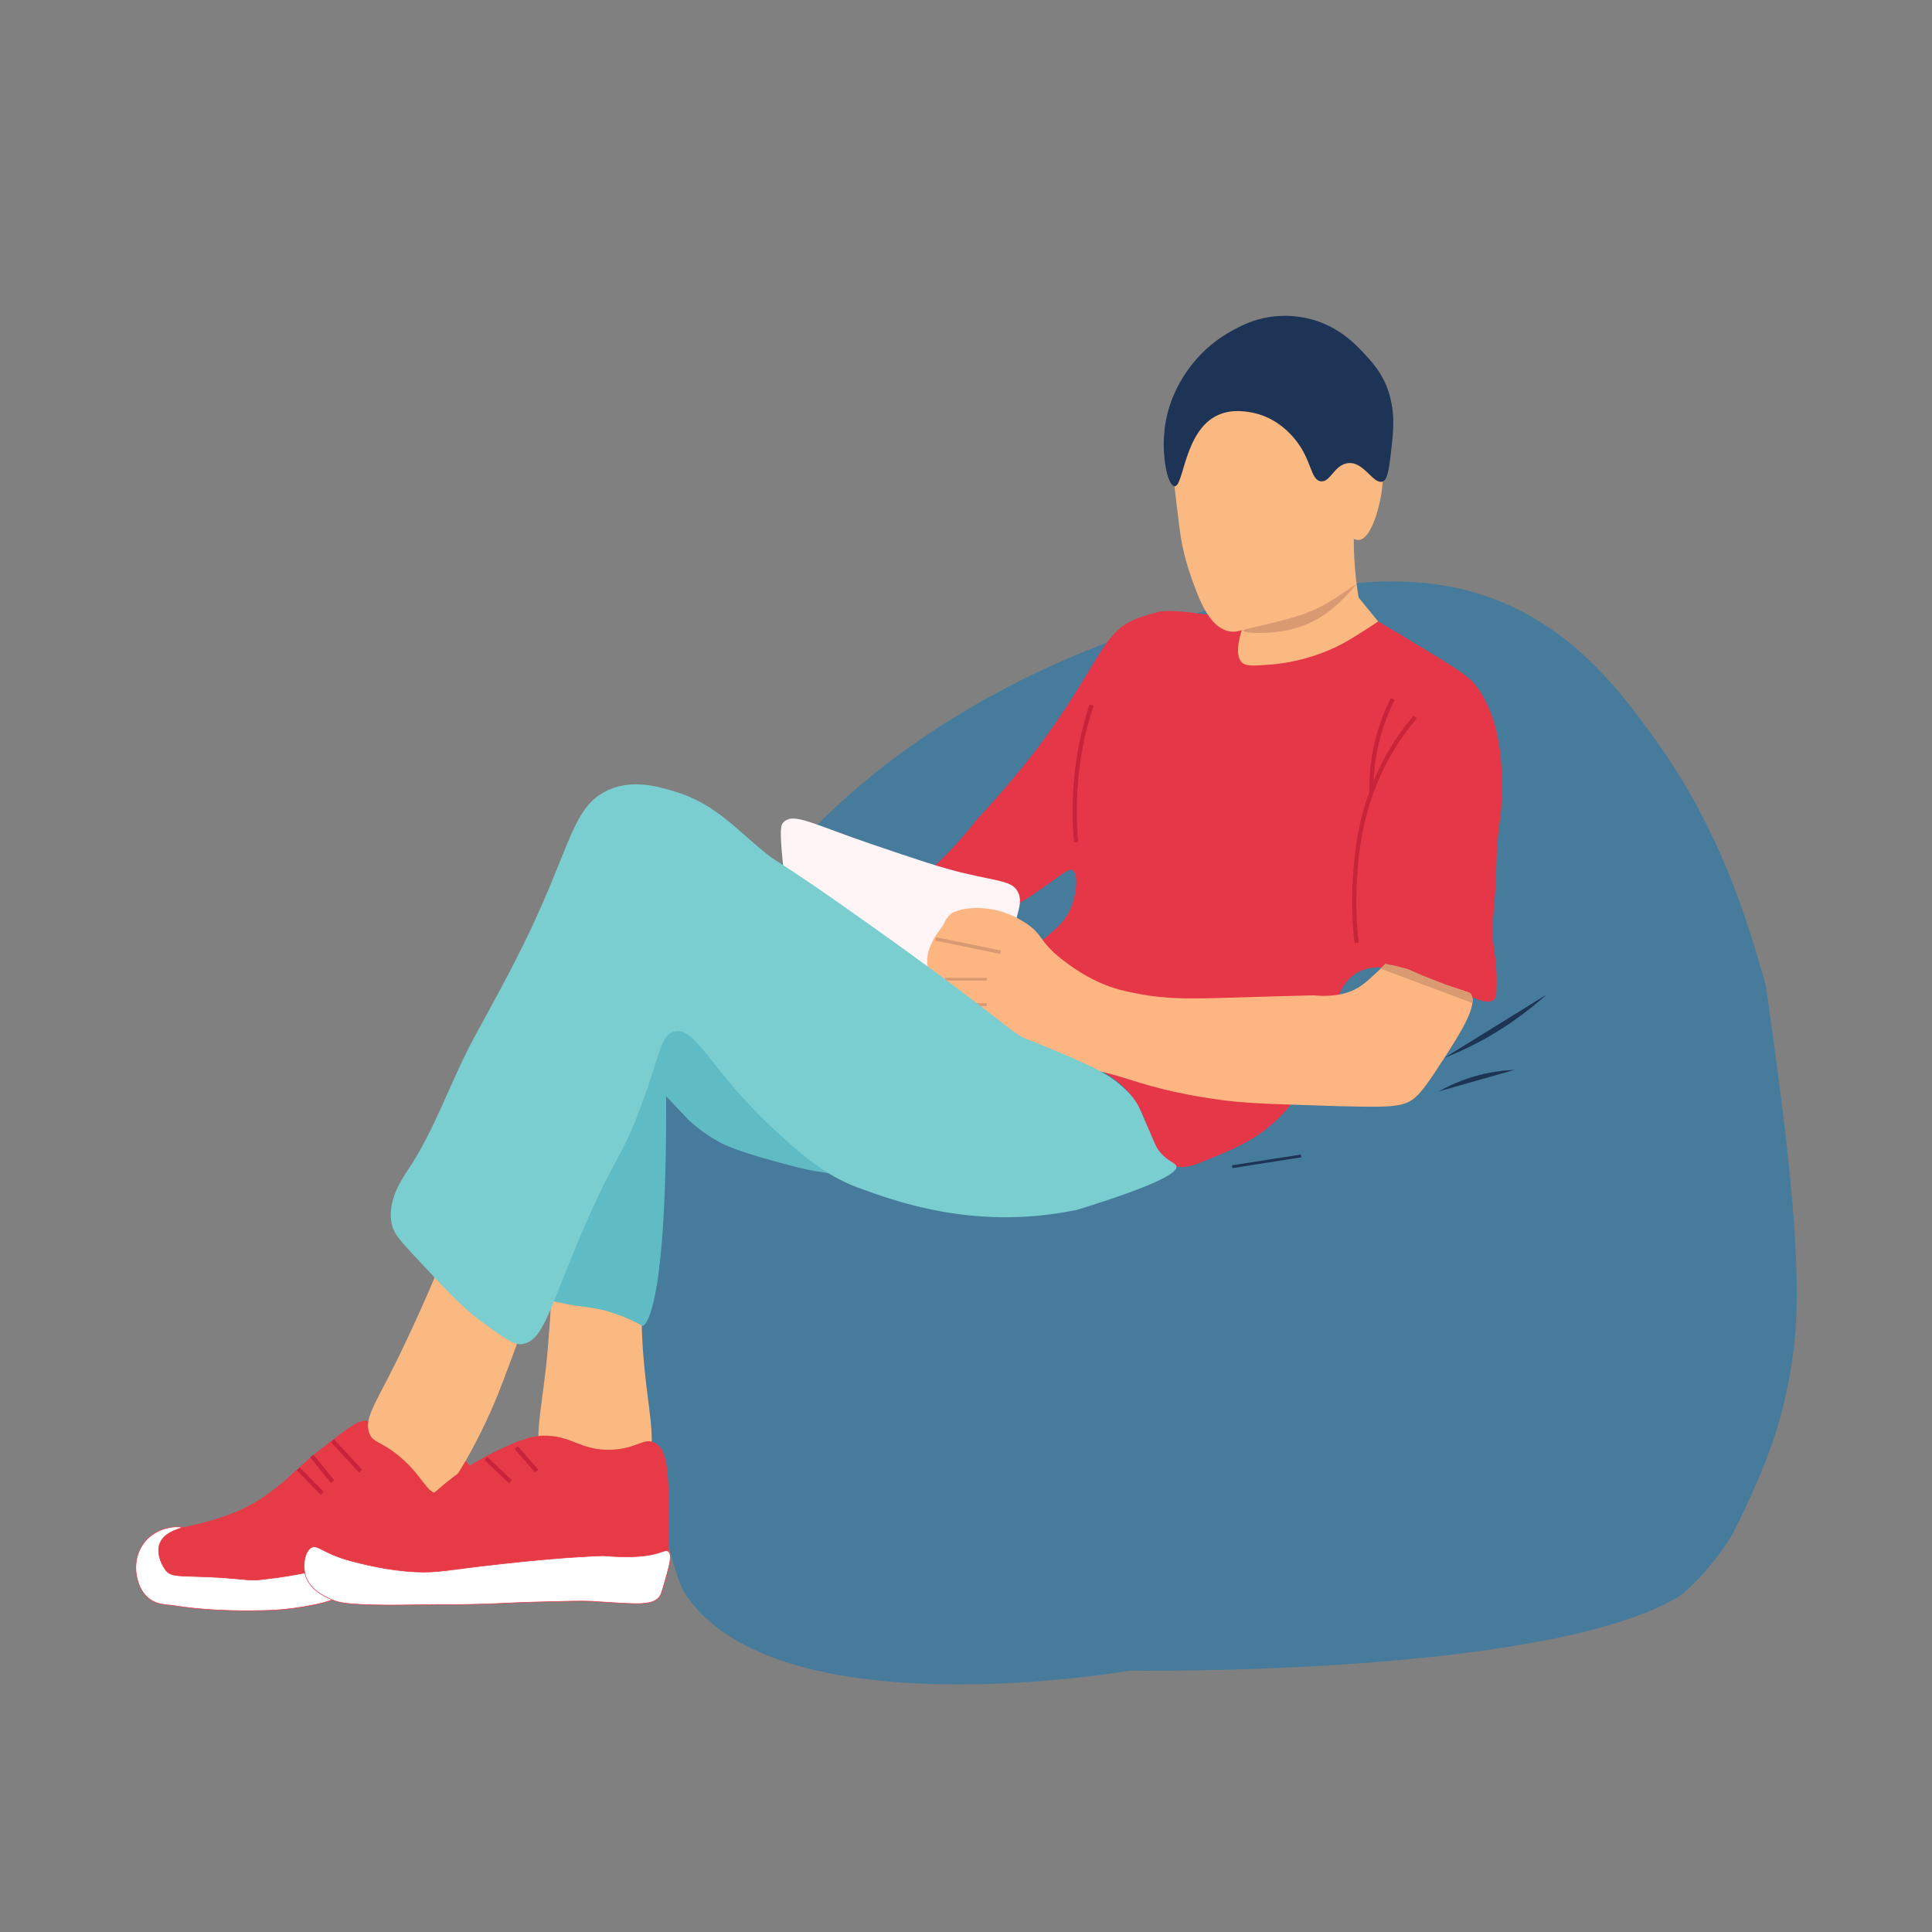<?xml version="1.0" encoding="utf-8"?>
<!-- Generator: Adobe Illustrator 24.0.0, SVG Export Plug-In . SVG Version: 6.00 Build 0)  -->
<svg version="1.1" id="Слой_1" xmlns="http://www.w3.org/2000/svg" xmlns:xlink="http://www.w3.org/1999/xlink" x="0px" y="0px"
	 viewBox="0 0 4000 4000" style="enable-background:new 0 0 4000 4000;" xml:space="preserve">
<rect x="0" y="0" width="4000" height="4000" fill="#808080" stroke="none"/>
<style type="text/css">
	.st0{fill:#E63B46;}
	.st1{fill:#FFFFFF;stroke:#E63B46;stroke-width:1.231;stroke-miterlimit:10;}
	.st2{fill:#467B9B;}
	.st3{fill:#E53747;}
	.st4{fill:#FFF4F6;}
	.st5{fill:#FAB981;}
	.st6{fill:#5FBBC4;}
	.st7{fill:none;stroke:#C8243A;stroke-width:8.663;stroke-miterlimit:10;}
	.st8{fill:none;stroke:#C9223B;stroke-width:8.663;stroke-miterlimit:10;}
	.st9{fill:#FDB582;}
	.st10{fill:none;stroke:#D99A72;stroke-width:7.17;stroke-miterlimit:10;}
	.st11{fill:none;stroke:#D99A72;stroke-width:5.775;stroke-miterlimit:10;}
	.st12{fill:#7ACED0;}
	.st13{fill:#1D3455;}
	.st14{fill:none;stroke:#1D3455;stroke-width:5.775;stroke-miterlimit:10;}
	.st15{fill:#1D3456;}
	.st16{fill:none;stroke:#000000;stroke-width:7.711;stroke-miterlimit:10;}
	.st17{fill:#D99A72;}
	.st18{fill:none;}
</style>
<path class="st0" d="M835.3,2997.06c-47.05-24.12-47.98-55.69-79.73-55.64c-16.38,0.03-41.24,19.49-90.95,58.42
	c-21.26,16.65-40.73,34.38-40.73,34.38c-19.61,17.41-24.54,23.09-38.7,35.07c0,0-21.36,18.07-47.46,35.14
	c-57.66,37.71-138.07,53.55-161.62,58.19c-27.6,5.44-69.08,12.33-82.56,40.54c-0.78,1.63-1.25,3.08-1.62,4.34
	c-8.49,28.78,19.89,76.54,19.88,76.54c-49.25-9.07,98.51,18.34,148.07,25.38c58.66,8.33,112.51,13.37,144.28,5.86
	c2.52-0.6,19.79-4.79,43.66-9.76c15.89-3.31,27.48-5.46,29.47-5.83c41.83-7.92,105.83-41.32,172.52-66.1
	c71.3-26.48,112.18-33.96,137.49-72.65c3.21-4.91,4.5-9.56,4.98-10.82c15.8-41.56,2.36-98.16-28.49-125.21
	C927.27,2992.87,895.75,3028.06,835.3,2997.06z"/>
<path class="st1" d="M640.24,3254.75c-25.28,5.33-55.93,10.72-91.12,14.64c-8.98,1-13.97,1.86-21.03,2.02
	c-19.71,0.45-35.71-3.84-94.29-6.41c-62.46-2.75-80.26,0.55-91.12-14.64c-11.49-16.07-18.64-38.48-11.39-55.64
	c10.75-25.44,45.57-29.81,44.83-32.1c-0.85-2.68-51.25-6.05-79.48,33.57c-19.13,26.84-17.73,58.9-10.4,80.12
	c2.32,6.71,7.73,21.83,21.79,33.11c14.08,11.3,28.92,12.5,49.11,14.49c6,0.59,22.07,3.66,49.25,6.25
	c8.13,0.77,26.95,2.47,51.65,3.59c5.71,0.26,28.95,1.27,60.72,1.1c19.53-0.11,35-0.62,40.26-0.83
	c63.58-2.51,138.87-19.42,138.17-28.51c-0.43-5.7-30.2-0.91-46.82-21.85C642.52,3273.78,640.71,3262.08,640.24,3254.75z"/>
<path class="st2" d="M3470.74,3308.7c29.76-17.09,94.86-89.82,121.09-141.91c1.08-2.14,12.76-25.45,27.39-57.23
	c0.93-2.03,13.81-30.02,23.19-52.17c8.69-20.51,30.33-72.12,47.6-137.87c0,0,14.86-56.57,22.92-120.03
	c10.95-86.31,12.63-212.77-20.48-486.12c-14.8-122.19-36.51-273.51-36.52-273.51l0,0c-39.35-137.39-95.21-326.37-235.08-517.55
	c-63.11-86.26-148.33-200.11-292.07-267.12c-60.53-28.22-152.64-58.02-292.07-50.09c-283.05,16.11-1095.26,190.89-1417.58,893.2
	c-41.31,90-139.06,302.99-131.57,576.65c4.77,174.23,51.7,354.78,72.14,433.39c29.14,112.1,43.71,168.16,59.43,192.02
	c188.7,286.39,918.92,158.6,918.94,158.6C2338.1,3458.96,3187,3471.64,3470.74,3308.7z"/>
<path class="st3" d="M2787.43,1255.19c27.59,7.75,67.07,31.6,146.03,79.3c70.75,42.74,106.12,64.11,121.1,83.48
	c62.12,80.34,56.25,200.88,53.43,258.78c-0.54,11.1-5.07,32.85-7.63,66.01c-2.8,36.21-1.72,51.73-4.08,93.24
	c-0.78,13.73-2.06,28.92-2.06,28.92c-1.92,25.13-3.26,38.19-3.79,44.74c-3.58,44.86,9.08,65.21,8.22,129.86
	c-0.3,22.8-1.96,26.67-4.91,29.57c-17.41,17.08-63.56-16.09-124.18-37.38c-61.35-21.54-113.13-39.72-153.64-21.05
	c-75.16,34.64-46.68,164.86-149.6,283.82c-52.83,61.07-103.4,81.33-181.65,112.69c-16.3,6.53-38.35,14.34-60.55,4.17
	c-33.55-15.37-38.94-58.76-56.99-100.17c-49.42-113.42-138.19-84.38-203.02-208.69c-18.1-34.7-41.6-79.76-28.49-121.04
	c15.01-47.26,65.31-49.48,85.48-112.69c8.13-25.46,10.81-59.1,0-66.78c-7.66-5.44-18.75,5.85-64.11,37.56
	c-52.43,36.66-68.33,43.66-84.6,47.54c-19.96,4.76-35.65,3.69-50.74,2.54c-40.39-3.08-117.05-19.87-120.88-52.15
	c-2.24-18.8,21.43-27.82,73.85-84.3c20.5-22.09,36.31-41.63,47.03-55.54c0,0,57.46-60.25,121.1-141.91
	c3.23-4.14,5.84-7.55,8.47-11.09c31.66-42.69,52.92-75.2,59.2-84.91c70.22-108.44,83.99-153.48,137.62-176.82
	c8.02-3.49,14.77-5.56,18.61-6.65c1.93-0.63,5.12-1.66,9.07-2.89c0,0,10.67-3.3,20.53-5.93c24.48-6.53,84.13,2.75,84.13,2.75
	c35.23,3.71,57.2,6.11,79.1,5.89C2687.18,1274.74,2703.02,1231.47,2787.43,1255.19z"/>
<path class="st4" d="M2107.7,1847.22c-11.38-22.96-36.31-21.7-110.11-39.05c-49.11-11.55-97.14-27.85-193.2-60.48
	c-121.93-41.41-160.81-65.87-181.65-45.91c-6.7,6.41-8.9,15.18-1.56,89.3c9.96,100.52,15.26,151.16,30.91,169.37
	c19.44,22.62,43.35,30.97,83.21,80.41c6.65,8.25,10.11,13.13,12.1,15.7c58.21,75.03,295.31,76.31,331.24-12.52
	c3.19-7.88,1.47-8.24,4.52-36.25C2094.56,1903.06,2122.08,1876.24,2107.7,1847.22z"/>
<path class="st5" d="M1312.86,2599.15c31.86,52.55,5.02,68.08,21.41,233.42c11.22,113.27,30.98,178.21-7.32,213.64
	c-18.54,17.15-42.73,20.04-46.14,20.4c-31.16,3.32-42.82-5.41-113.98-50.09c-6.68-4.19-14.22-17.33-28.94-20.05
	c-8.93-1.65-12.36,1.29-16,0.05c-18.62-6.34,4.21-105.81,12.21-203.71c7.6-93.04,11.9-145.75-2.44-216.13
	c-8.79-43.14-18.43-62.46-7.56-73.54C1149.92,2476.81,1263.01,2516.93,1312.86,2599.15z"/>
<path class="st5" d="M1084.9,2728.54c-0.52,17.7-14.6,54.93-42.74,129.39c-10.86,28.73-35.71,92.96-78.36,166.95
	c-34.18,59.3-46.18,66.55-56.99,66.78c-23.81,0.5-29.25-33.34-78.36-75.13c-40.38-34.35-56.3-28.15-64.11-50.09
	c-10.17-28.56,10.58-56.64,53.43-141.91c0,0,27.67-55.07,64.11-137.74c54.48-123.6,52.34-152.64,74.8-158.6
	C1004.03,2515.62,1087.96,2624.98,1084.9,2728.54z"/>
<path class="st6" d="M1708.21,2327.86c118.57,67.69,232.21,75.38,229.1,93.8c-2.02,11.97-50.48,12.6-95.39,13.18
	c-39.33,0.51-92.42,0.95-157.22-10.77c-23.02-4.16-40.76-9.02-76.28-18.51c-84.97-22.72-111.8-36.95-120.36-41.66
	c-26.67-14.68-46.93-30.93-61.05-43.81c-15.94-16.75-31.88-33.5-47.81-50.24c1.88,469.71-48.53,475.41-48.53,475.41
	c-12.29-6.78-31.25-16.36-55.42-24.9c-43.9-15.52-60.68-11.99-104.87-21.01c-45.55-9.31-136.6-28.45-160.28-91.82
	c-12.12-32.44-6.96-77.29,153.15-321.38c138.01-210.4,164.54-223.35,181.66-229.56C1438.48,2022.61,1511.82,2215.74,1708.21,2327.86
	z"/>
<path class="st7" d="M2929.9,1484.75c-40.43,47.01-64.46,93.32-78.36,125.21c-37.72,86.51-43.42,164.33-46.3,208.69
	c-3.57,55.04-0.28,101.18,3.56,133.56"/>
<path class="st8" d="M2883.6,1447.18c-13.9,27.16-30.89,68.14-39.18,121.04c-4.24,27.03-5.31,51.47-4.95,72.08"/>
<path class="st8" d="M2259.96,1459.7c-9.39,28.38-18.4,61.93-24.93,100.17c-12.41,72.72-11.37,136.32-7.13,183.65"/>
<path class="st9" d="M2868.47,1995.59c60.82,21.53,81.16,27.82,81.16,27.82c1.62,0.5,6.99,2.15,14.13,4.58
	c4.53,1.54,9.83,3.42,15.77,5.67c9.04,3.42,7.48,3.12,11.8,4.63c10.77,3.76,50.81,16.18,52.57,17.98c0.01,0.01,0.56,0.57,0.56,0.57
	l-0.56-0.57c-0.01,0.01,0.55,0.56,0.56,0.57c17.86,21.74-22.22,83.96-54.01,133.28c-33.15,51.46-50.33,76.17-67.67,87.65
	c-25.07,16.59-67.28,14.06-149.6,12.52c-7.49-0.14-31.65-0.96-79.98-2.59c-34.15-1.16-51.44-1.74-62.18-2.26
	c-15.67-0.75-58.47-2.12-100.04-7.67c-208.76-27.86-220.05-73.64-338.37-62.6c-25.29,2.36-55.73,7.33-92.6-8.35
	c-8-3.4-14.49-7.01-20.28-11.15c-44.15-31.56-48.03-54.34-100.82-109.89c-1.41-1.48-25.25-26.55-47.31-60.31
	c-4.18-6.39-8.73-13.77-10.88-24.42c-4.22-20.94,3.97-39.15,8.33-48.83c9.06-20.14,19.98-28.39,26.61-42.66
	c0.19-0.41,0.57-1.31,1.21-2.56c4.27-8.35,10.14-13.73,14.68-17.08c7.56-3.31,13.84-5.23,17.77-6.31c0,0,57.67-16.09,120.7,19.34
	c3.65,2.05,6.4,3.74,8.11,4.8c5.87,3.62,15.36,9.16,25.34,19.34c16.36,16.7,18.65,31.75,59.82,62.71
	c20.9,15.72,64.92,48.47,128.23,62.6c101.28,22.62,143.44,13.88,388.23,8.35c51.62,4.87,81.68-7.9,99.73-20.87
	C2837.78,2026.72,2868.47,1995.59,2868.47,1995.59z"/>
<line class="st10" x1="2071.52" y1="1971.45" x2="1937.33" y2="1943.99"/>
<line class="st11" x1="2043.02" y1="2027.34" x2="1956.98" y2="2027.34"/>
<polyline class="st11" points="2043.02,2080.03 2014.25,2080.03 1978.91,2085.78 "/>
<path class="st12" d="M2317.47,2244.49c12.98,11.2,25.62,22.28,37.02,41c3.21,5.28,5.53,9.85,26.53,58.97
	c11.29,26.4,12.38,29.2,16.18,34.73c17.63,25.63,37.01,27.29,38.47,35.76c2.19,12.69-36.17,37.48-206.48,90.16
	c-70.83,14.42-130.56,16.18-173.7,14.64c-123.69-4.4-220.82-39.73-272.22-58.42c-8.95-3.25-14.24-5.04-21.63-8.26
	c-64.28-27.98-107-67.13-156.72-112.69c-133.06-121.94-165.04-218.16-210.14-204.52c-27.09,8.2-27.78,46.62-67.67,154.43
	c-42.06,113.64-50.34,95.35-117.54,250.43c-72.15,166.49-83.13,234.94-128.22,242.08c-17.47,2.76-41.33-14.85-89.05-50.09
	c-34.62-25.57-68.67-61.91-135.34-133.56c-32.95-35.4-42.39-46.74-46.3-66.78c-9.22-47.14,21.95-92.19,35.62-112.69
	c55.02-82.56,87.17-183.06,135.34-271.3c67.7-123.99,108.25-198.26,153.16-304.69c49.77-117.94,62.7-175.38,117.54-204.52
	c53.1-28.21,109.88-10.98,146.03,0c73.74,22.39,113.96,65.34,174.53,116.87c44.94,38.23,9.86,3.57,227.95,158.6
	c258.7,183.89,284.9,216.19,315.61,232.47c6.87,3.64,11.18,4.97,22.75,9.61C2269.67,2209.03,2296.42,2226.34,2317.47,2244.49z"/>
<path class="st0" d="M1356.42,2987.57c26.54,14.76,27.76,62.93,29.11,158.67c1.52,107.8-11.85,124.47-20.11,131.94
	c-26.77,24.19-68.56,13.58-102.51,7.81c-2.05-0.35-110.84,5.62-328.42,17.57c-160.5,8.81-222.61,14.95-271.47-31.24
	c-6.46-6.11-37.6-35.55-30.46-59.62c8.94-30.15,68.23-28.95,181.65-70.96c89.65-33.21,86.87-75.88,213.71-137.73
	c57.84-28.21,79.94-31.14,95.74-31.56c60.26-1.61,78.9,31.97,143.05,29C1320.16,2998.98,1333.5,2974.83,1356.42,2987.57z"/>
<path class="st8" d="M1110.97,3045.75c-14.04-16.25-28.08-32.49-42.12-48.74"/>
<line class="st8" x1="1056.78" y1="3067.68" x2="1006.01" y2="3019.76"/>
<line class="st8" x1="746.54" y1="3045.75" x2="688.6" y2="2983.03"/>
<line class="st8" x1="688.6" y1="3067.68" x2="645.58" y2="3014.39"/>
<line class="st8" x1="667.09" y1="3091.67" x2="617.49" y2="3041.04"/>
<path class="st1" d="M1384.12,3212.22c-5.46-4.77-11.85,1.7-34.01,6.38c-41.69,8.8-96.92,2.31-101.37,2.45
	c-3.09,0.1-3.25,0.1-4.66,0.14c-22.46,0.74-88,3.57-205.49,16.55c-117.44,12.98-130.05,18.79-178.09,16.7
	c-55.59-2.42-111.47-16.53-133.4-22.51c-4.28-1.17-6.42-1.74-9.07-2.53c-49.17-14.54-59.51-30.96-72.11-25.89
	c-14.07,5.67-19.55,34.43-14.24,55.64c7.9,31.49,39.45,45.65,54.1,52.22c14.86,6.67,28.91,9.76,82.64,11.24
	c44.62,1.23,75.1,0.26,118.1-0.38c48.07-0.71,40.33,0.33,82.59-0.35c63.14-1.01,71.91-3.19,145.08-5.16
	c62.44-1.68,93.65-2.45,111.27-1.36c93.77,5.84,126.26,10.45,140.96-10.92c2.55-3.7,5.41-13.42,10.95-33
	C1386.22,3240.27,1392.17,3219.25,1384.12,3212.22z"/>
<path class="st13" d="M3201.78,2059.34c-27.87,24.98-62.64,52.36-104.48,77.91c-38.89,23.75-75.29,40.67-106.85,52.87"/>
<path class="st13" d="M3135.3,2215.17c-29.88,1.12-67.66,6.41-109.23,22.26c-17.61,6.72-33.46,14.4-47.49,22.26"/>
<path class="st14" d="M2693.64,2393.25c-47.49,7.42-94.98,14.84-142.47,22.26"/>
<path class="st5" d="M2801.68,1008.93c14.88,12.97-5.2,58.43,3.56,166.95c2.12,26.27,5.36,47.61,7.71,61.27
	c34.78,42.71,40.38,49.58,40.38,49.58l0,0c-0.02,0.01-41.21,27.78-69.45,43.58c-18.95,10.6-77.88,40.25-156.72,45.91
	c-33.33,2.39-50.14,3.39-57.59-6.4c-32.32-42.49,66.63-197.11,75.4-210.64C2705.22,1066.19,2783.16,992.79,2801.68,1008.93z"/>
<path class="st5" d="M2858.67,900.42c2.63,13.06,9.88,76.73,0,129.39c-0.51,2.72-0.96,4.84-1.09,5.47
	c-2.18,10.23-16.09,75.55-41.65,82.18c-20.65,5.36-34.35-31.38-49.87-25.04c-13.77,5.62-7.8,36.54-17.81,70.96
	c-18.75,64.46-80.19,95.21-131.79,121.04c-37.9,18.97-56.86,28.46-78.36,20.87c-36.66-12.94-54.75-62.94-71.24-108.52
	c-17.86-49.38-23.23-90.65-24.93-104.35c-18.66-150.13-27.99-225.2-3.56-267.12C2514.63,694.4,2839.28,804.25,2858.67,900.42z"/>
<path class="st15" d="M2862.6,996.94c11.09-3.8,13.83-29.18,19.39-79.71c4.37-39.75,2.77-61.95-0.88-81.23
	c-0.88-4.61-2.74-14.29-6.44-25.59c-12.8-39.1-36.87-64.11-51.27-79.5c-17.72-18.94-51.39-54.02-107.41-69.56
	c-37.5-10.4-69.74-7.82-87.88-4.97c-34.76,5.46-59.25,18.44-75.68,27.33c-31.26,16.91-52.13,36.03-61.03,44.72
	c-18.2,17.77-69.58,73.24-79.96,158.3c-7,57.39,5.85,118.49,20.16,119.99c19.35,2.04,19.55-115.31,89.95-147.32
	c30.76-13.99,63.83-6.7,74.83-4.27c47.9,10.56,76.5,44.28,84.21,53.63c35.65,43.24,32.36,84.17,53.43,87.65
	c20.56,3.39,27.94-34.34,56.99-37.56C2824.25,955.16,2842.86,1003.7,2862.6,996.94z"/>
<path class="st6" d="M1342.17,2964.85"/>
<path class="st16" d="M1218.3,3325.03"/>
<path class="st17" d="M2623.27,1310.1c16.88-0.94,51.91-3.2,92.41-22.36c54.59-25.82,92.96-79.45,92.97-79.46l0,0
	c-0.01,0.01-34.28,25.17-61.2,40.58c-32.12,18.39-59.25,27.05-96.82,36.75c-51.89,13.4-77.15,16.75-76.88,20.5
	C2574,1309.6,2599.69,1311.42,2623.27,1310.1z"/>
<path class="st17" d="M2868.47,1995.59c9.97,1.61,17.99,3.4,23.49,4.75c11.03,2.69,24.72,6.72,24.72,6.72s11.12,4.96,17.63,7.87
	c5.54,2.48,12.98,5.66,23.87,9.95c12.57,4.95,25.45,10.27,42.99,16.69c11.72,4.29,26.12,9.35,42.74,14.71
	c1.26,1.46,2.95,3.79,4.09,7.03c2.07,5.9,1,11.1,0.43,13.24c-63.32-23.68-126.64-47.36-189.97-71.04
	C2861.8,2002.19,2865.13,1998.89,2868.47,1995.59z"/>
<rect x="0" y="-4.41" class="st18" width="4000" height="4000"/>
</svg>
